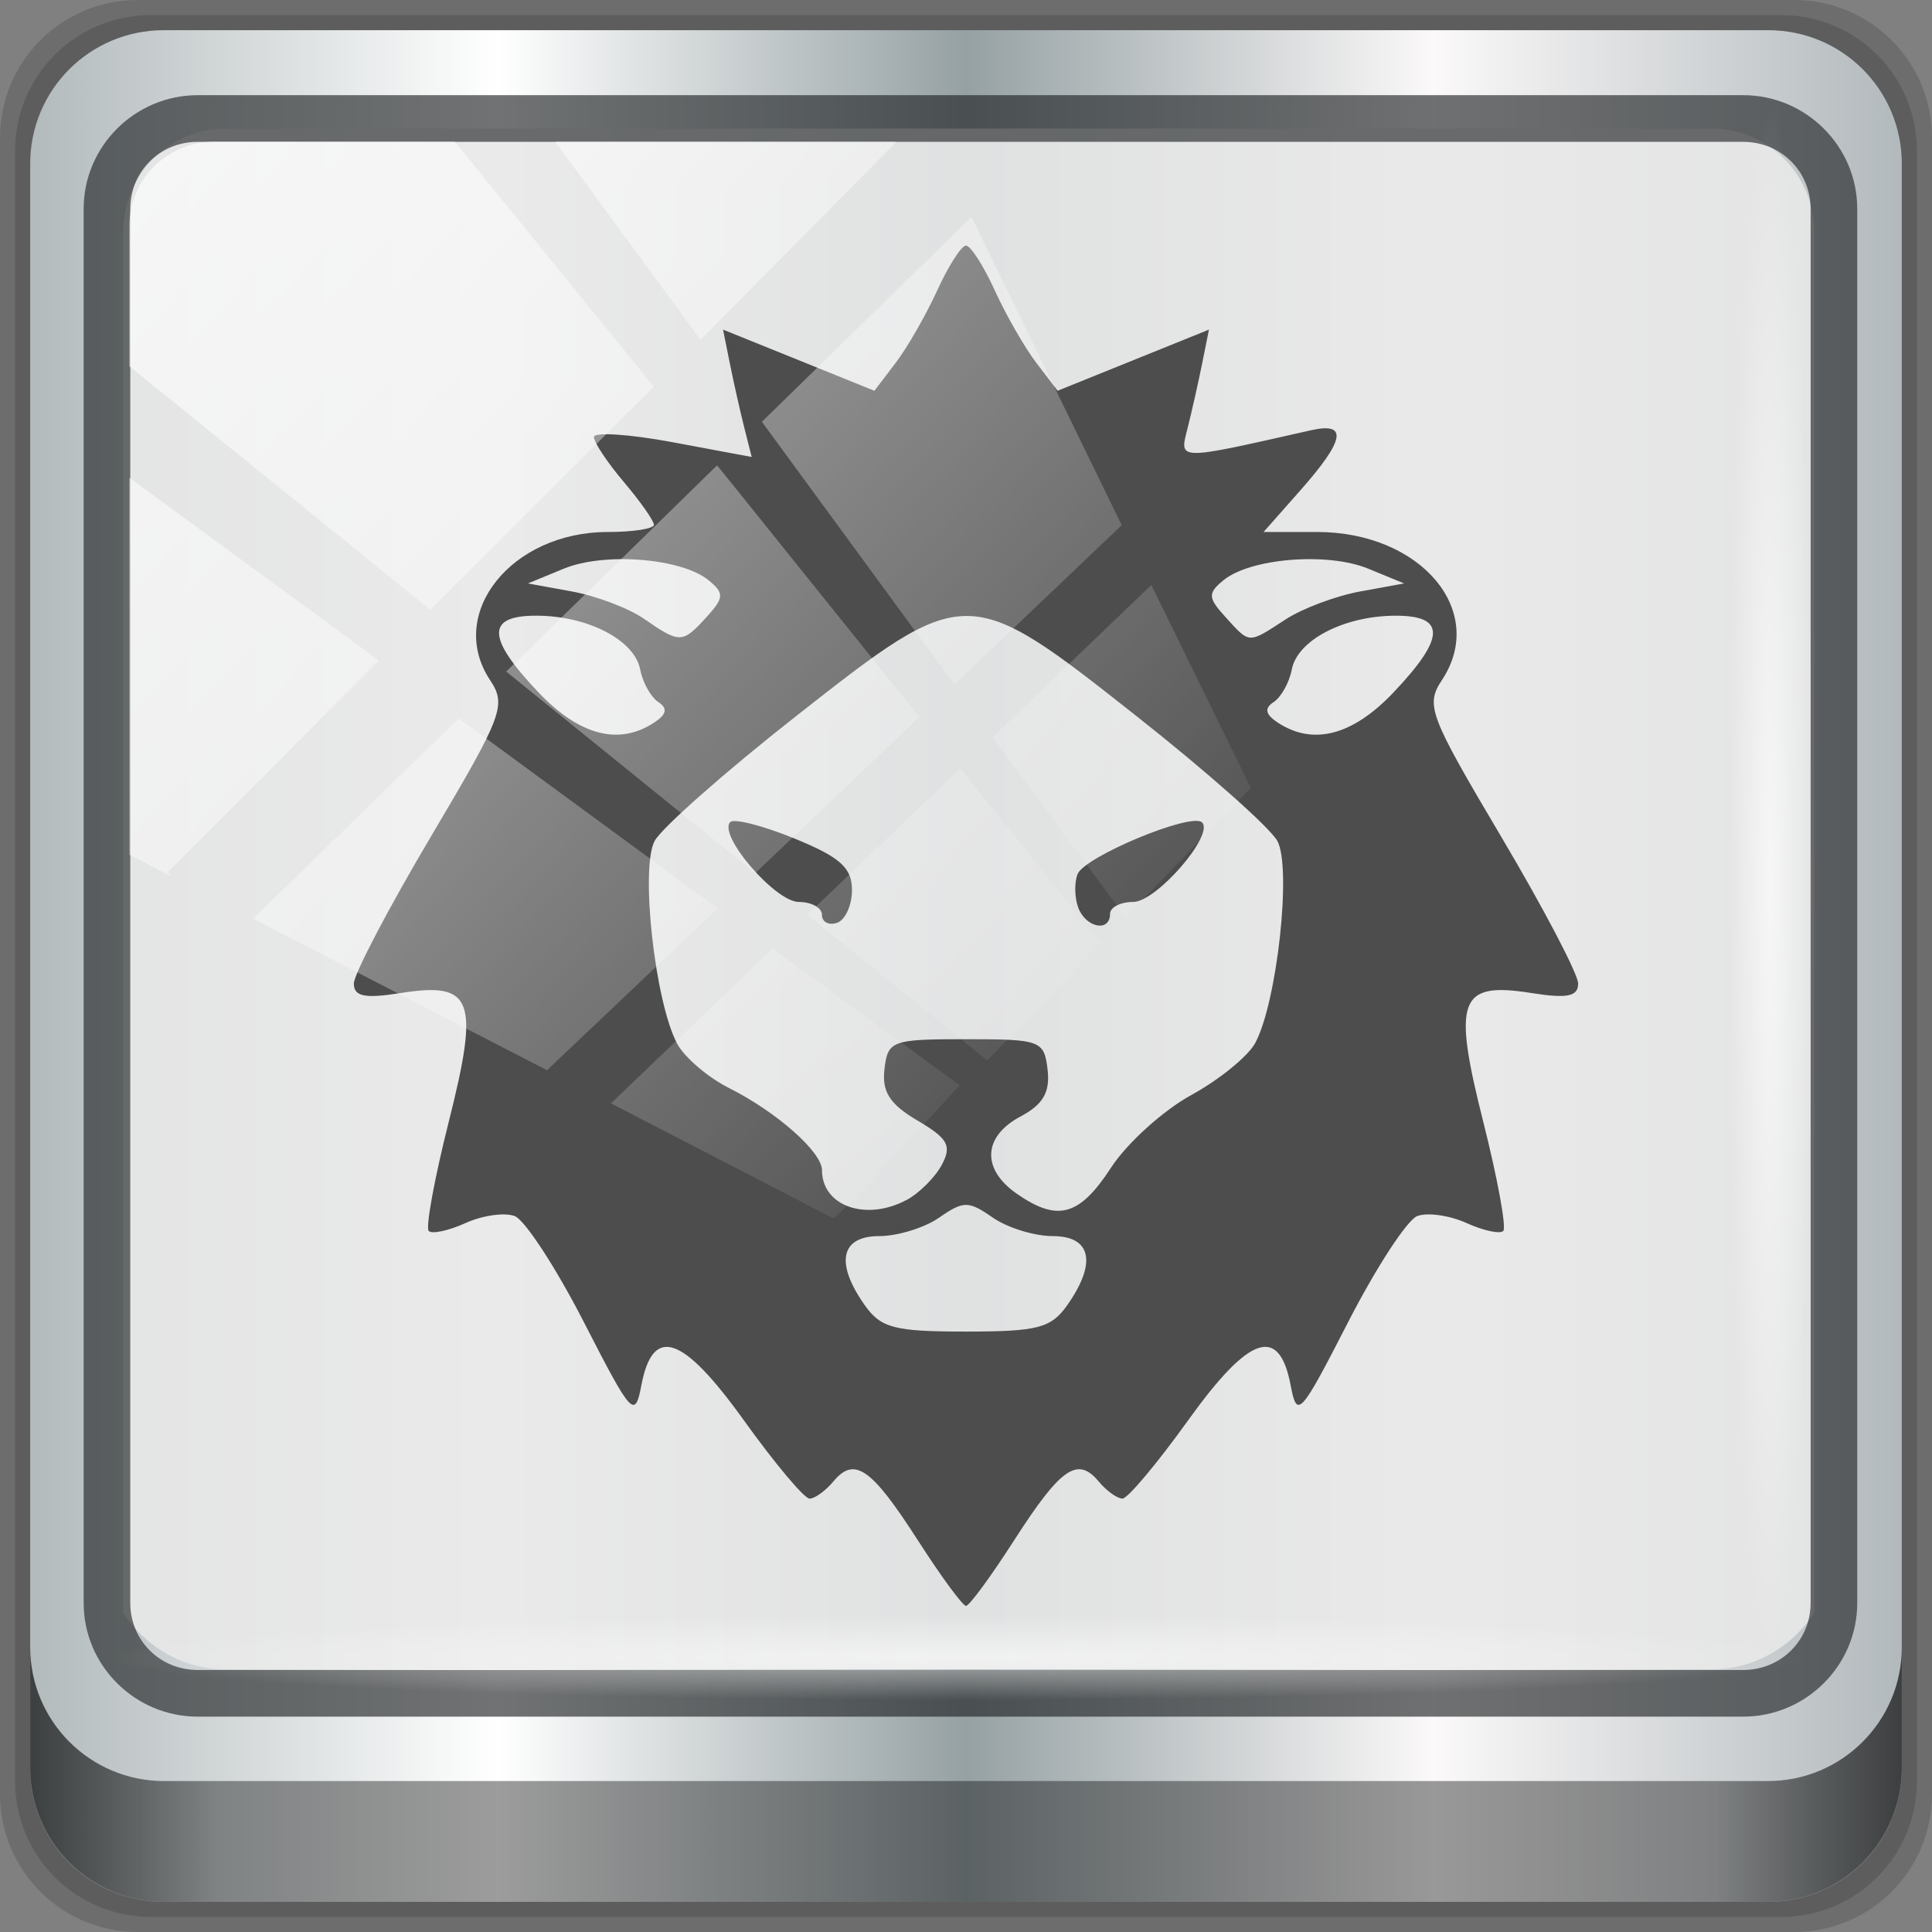 <?xml version="1.0" encoding="UTF-8" standalone="no"?>
<svg
   xmlns:dc="http://purl.org/dc/elements/1.1/"
   xmlns:cc="http://creativecommons.org/ns#"
   xmlns:rdf="http://www.w3.org/1999/02/22-rdf-syntax-ns#"
   xmlns:svg="http://www.w3.org/2000/svg"
   xmlns="http://www.w3.org/2000/svg"
   xmlns:xlink="http://www.w3.org/1999/xlink"
   xmlns:sodipodi="http://sodipodi.sourceforge.net/DTD/sodipodi-0.dtd"
   xmlns:inkscape="http://www.inkscape.org/namespaces/inkscape"
   viewBox="0 0 96 96"
   version="1.1"
   id="svg214"
   sodipodi:docname="texlion.svg"
   inkscape:version="0.92.2 5c3e80d, 2017-08-06">
  <rect x="0" y="0" width="96" height="96" fill="#808080" stroke="none"/>
  <sodipodi:namedview
     pagecolor="#ffffff"
     bordercolor="#666666"
     borderopacity="1"
     objecttolerance="10"
     gridtolerance="10"
     guidetolerance="10"
     inkscape:pageopacity="0"
     inkscape:pageshadow="2"
     inkscape:window-width="1280"
     inkscape:window-height="941"
     id="namedview216"
     showgrid="false"
     inkscape:zoom="2.4583333"
     inkscape:cx="-6.5084746"
     inkscape:cy="48"
     inkscape:window-x="0"
     inkscape:window-y="21"
     inkscape:window-maximized="1"
     inkscape:current-layer="svg214" />
  <defs
     id="defs3051">
    <style
       type="text/css"
       id="current-color-scheme">
      .ColorScheme-Text {
        color:#4d4d4d;
      }
      </style>
    <linearGradient
       id="linearGradient6139-0">
      <stop
         id="stop6141-2"
         offset="0"
         style="stop-color:#b2babc;stop-opacity:1" />
      <stop
         style="stop-color:#ffffff;stop-opacity:1;"
         offset="0.25"
         id="stop6151-0" />
      <stop
         style="stop-color:#96a1a4;stop-opacity:1"
         offset="0.5"
         id="stop6147-1" />
      <stop
         id="stop6149-4"
         offset="0.75"
         style="stop-color:#fbf9f9;stop-opacity:1;" />
      <stop
         id="stop6143-4"
         offset="1"
         style="stop-color:#b2b9bc;stop-opacity:1" />
    </linearGradient>
    <linearGradient
       id="linearGradient3832-0-6-1-1">
      <stop
         style="stop-color:#000000;stop-opacity:1;"
         offset="0"
         id="stop3834-6-3-7-1" />
      <stop
         id="stop3872-2-4"
         offset="0.1"
         style="stop-color:#000000;stop-opacity:0.588;" />
      <stop
         style="stop-color:#000000;stop-opacity:0.588;"
         offset="0.9"
         id="stop3844-6-2-7-6" />
      <stop
         style="stop-color:#000000;stop-opacity:1;"
         offset="1"
         id="stop3836-5-0-2-9" />
    </linearGradient>
    <linearGradient
       id="linearGradient3737">
      <stop
         offset="0"
         style="stop-color:#ffffff;stop-opacity:1"
         id="stop3739" />
      <stop
         offset="1"
         style="stop-color:#ffffff;stop-opacity:0"
         id="stop3741" />
    </linearGradient>
    <clipPath
       id="clipPath4156-4-1"
       clipPathUnits="userSpaceOnUse">
      <path
         inkscape:connector-curvature="0"
         id="path4158-0-8"
         d="m 27.046,-55.695 -14.214,13.321 h 0.061 l 15.653,21.771 10.231,-10.546 C 38.562,-32.302 27.468,-54.819 27.046,-55.695 Z M 9.647,-39.383 -5.241,-25.321 15.988,-7.806 26.372,-18.383 Z m 31.491,12.951 -9.741,9.714 8.945,12.458 7.781,-7.555 z m -49.84,4.379 -13.754,12.982 26.283,13.846 0.061,-0.062 -0.123,-0.062 L 13.599,-5.401 -8.702,-22.053 Z m 38.015,7.401 -9.803,9.775 11.579,9.559 7.628,-7.401 -8.669,-11.009 z m 20.187,5.674 -7.383,7.216 6.188,8.542 5.82,-6.137 z m -32.195,6.322 -9.557,9.498 13.662,7.185 7.934,-7.678 z m 23.312,2.374 -7.107,6.938 8.363,6.907 5.361,-5.674 -0.061,-0.092 -0.092,0.123 -6.464,-8.203 z m -8.73,8.542 -7.505,7.339 10.354,5.458 c 1.397,-1.321 5.675,-6.123 5.851,-6.322 z"
         style="opacity:0.6;fill:#ffffff;fill-opacity:1;stroke:none" />
    </clipPath>
    <linearGradient
       id="ButtonShadow-16"
       gradientTransform="scale(1.006,0.994)"
       x1="45.448"
       y1="92.54"
       x2="45.448"
       y2="7.017"
       gradientUnits="userSpaceOnUse">
      <stop
         style="stop-color:#000000;stop-opacity:1;"
         offset="0"
         id="stop3750-6" />
      <stop
         style="stop-color:#000000;stop-opacity:0.588;"
         offset="1"
         id="stop3752-4" />
    </linearGradient>
    <clipPath
       clipPathUnits="userSpaceOnUse"
       id="clipPath4355-7">
      <rect
         style="fill:#ffffff;fill-opacity:1;fill-rule:nonzero;stroke:none"
         id="rect4357-5"
         width="84"
         height="80"
         x="6"
         y="6"
         rx="6"
         ry="6" />
    </clipPath>
    <clipPath
       clipPathUnits="userSpaceOnUse"
       id="clipPath4355-9">
      <rect
         style="fill:#ffffff;fill-opacity:1;fill-rule:nonzero;stroke:none"
         id="rect4357-1"
         width="84"
         height="80"
         x="6"
         y="6"
         rx="6"
         ry="6" />
    </clipPath>
    <clipPath
       clipPathUnits="userSpaceOnUse"
       id="clipPath4355-1">
      <rect
         style="fill:#ffffff;fill-opacity:1;fill-rule:nonzero;stroke:none"
         id="rect4357-9"
         width="84"
         height="80"
         x="6"
         y="6"
         rx="6"
         ry="6" />
    </clipPath>
    <clipPath
       clipPathUnits="userSpaceOnUse"
       id="clipPath3943-52-0">
      <path
         id="path3945-4-1"
         d="m 69.781,20.844 -5,3.438 c 5.587,5.537 9,13.328 9,21.812 0,8.434 -3.377,16.096 -8.906,21.625 l 5,3.438 C 76.078,64.576 80,55.844 80,46.094 c 2e-6,-9.797 -3.963,-18.66 -10.219,-25.25 z M 40,24.062 28.906,36.219 H 21.5 c -0.823,0 -1.5,0.677 -1.5,1.5 v 1 14.844 1 c 0,0.823 0.684,1.61 1.5,1.5 h 7.406 L 40,68 V 66 26.062 Z m 20.594,3.281 -5,3.438 L 55.5,30.875 c 3.938,3.89 6.406,9.25 6.406,15.219 0,5.921 -2.43,11.148 -6.312,15.031 l 0.094,0.094 5.094,3.438 c 4.475,-4.908 7.25,-11.402 7.25,-18.562 0,-7.231 -2.879,-13.831 -7.438,-18.75 z m -9.25,6.5 -5.219,3.625 c 2.222,2.218 3.719,5.24 3.719,8.625 0,3.337 -1.459,6.228 -3.625,8.438 l 5.219,3.625 c 2.822,-3.237 4.531,-7.434 4.531,-12.062 0,-4.673 -1.754,-9.001 -4.625,-12.25 z"
         style="color:#000000;display:inline;overflow:visible;visibility:visible;opacity:0.8;fill:#ff00ff;fill-opacity:1;fill-rule:nonzero;stroke:none;stroke-width:1;marker:none;enable-background:accumulate"
         inkscape:connector-curvature="0" />
    </clipPath>
    <linearGradient
       inkscape:collect="always"
       xlink:href="#linearGradient6139-0"
       id="linearGradient4071"
       gradientUnits="userSpaceOnUse"
       gradientTransform="matrix(1.107,0,0,1.107,-5.143,-4.036)"
       x1="6"
       y1="47"
       x2="90"
       y2="47" />
    <linearGradient
       gradientTransform="translate(-2.95e-6,2.6e-5)"
       inkscape:collect="always"
       xlink:href="#linearGradient3832-0-6-1-1"
       id="linearGradient4129"
       x1="1.5"
       y1="88.172"
       x2="94.5"
       y2="88.172"
       gradientUnits="userSpaceOnUse" />
    <radialGradient
       inkscape:collect="always"
       xlink:href="#linearGradient3737"
       id="radialGradient7462"
       gradientUnits="userSpaceOnUse"
       gradientTransform="matrix(0.975,0,0,0.049,33.899,80.167)"
       cx="13.948"
       cy="44.893"
       fx="13.948"
       fy="44.893"
       r="43.199" />
    <radialGradient
       inkscape:collect="always"
       xlink:href="#linearGradient3737"
       id="radialGradient7464"
       gradientUnits="userSpaceOnUse"
       gradientTransform="matrix(0.888,0,0,0.049,31.545,-90.168)"
       cx="13.948"
       cy="44.893"
       fx="13.948"
       fy="44.893"
       r="43.199" />
    <linearGradient
       inkscape:collect="always"
       xlink:href="#linearGradient3737"
       id="linearGradient4767"
       gradientUnits="userSpaceOnUse"
       x1="2.771"
       y1="-28.642"
       x2="50.528"
       y2="14.514" />
    <clipPath
       id="clipPath4156-4-1-0"
       clipPathUnits="userSpaceOnUse">
      <path
         inkscape:connector-curvature="0"
         id="path4158-0-8-9"
         d="m 27.046,-55.695 -14.214,13.321 h 0.061 l 15.653,21.771 10.231,-10.546 C 38.562,-32.302 27.468,-54.819 27.046,-55.695 Z M 9.647,-39.383 -5.241,-25.321 15.988,-7.806 26.372,-18.383 Z m 31.491,12.951 -9.741,9.714 8.945,12.458 7.781,-7.555 z m -49.84,4.379 -13.754,12.982 26.283,13.846 0.061,-0.062 -0.123,-0.062 L 13.599,-5.401 -8.702,-22.053 Z m 38.015,7.401 -9.803,9.775 11.579,9.559 7.628,-7.401 -8.669,-11.009 z m 20.187,5.674 -7.383,7.216 6.188,8.542 5.82,-6.137 z m -32.195,6.322 -9.557,9.498 13.662,7.185 7.934,-7.678 z m 23.312,2.374 -7.107,6.938 8.363,6.907 5.361,-5.674 -0.061,-0.092 -0.092,0.123 -6.464,-8.203 z m -8.73,8.542 -7.505,7.339 10.354,5.458 c 1.397,-1.321 5.675,-6.123 5.851,-6.322 z"
         style="opacity:0.6;fill:#ffffff;fill-opacity:1;stroke:none" />
    </clipPath>
  </defs>
  <g
     transform="translate(-2.25e-7,-2.6e-5)"
     id="g2448">
    <path
       inkscape:connector-curvature="0"
       id="path3288"
       d="M 89.143,2.6e-5 H 6.857 C 3.058,2.6e-5 -5.5e-7,3.058 -5.5e-7,6.857 V 89.143 c 0,3.799 3.058,6.857 6.857,6.857 H 89.143 c 3.799,0 6.857,-3.058 6.857,-6.857 V 6.857 C 96,3.058 92.942,2.6e-5 89.143,2.6e-5 Z"
       style="display:inline;opacity:0.15;fill:#000000;fill-opacity:1;fill-rule:nonzero;stroke:none" />
    <path
       style="display:inline;opacity:0.15;fill:#000000;fill-opacity:1;fill-rule:nonzero;stroke:none"
       d="M 88.5,0.75 H 7.5 c -3.739,0 -6.75,3.01 -6.75,6.75 V 88.5 c 0,3.74 3.011,6.75 6.75,6.75 H 88.5 c 3.74,0 6.75,-3.01 6.75,-6.75 V 7.5 c 0,-3.739 -3.01,-6.75 -6.75,-6.75 z"
       id="path4085"
       inkscape:connector-curvature="0" />
    <path
       inkscape:connector-curvature="0"
       id="rect4251-1"
       d="M 87.857,1.5 H 8.143 c -3.68,0 -6.643,2.963 -6.643,6.643 V 87.857 c 0,3.68 2.963,6.643 6.643,6.643 H 87.857 c 3.68,0 6.643,-2.963 6.643,-6.643 V 8.143 c 0,-3.68 -2.963,-6.643 -6.643,-6.643 z"
       style="display:inline;fill:url(#linearGradient4071);fill-opacity:1;fill-rule:nonzero;stroke:none" />
    <path
       sodipodi:nodetypes="sscccsccscccsss"
       inkscape:connector-curvature="0"
       id="path3400-6"
       d="m 11.241,6.387 c -2.856,0 -5.124,2.288 -5.124,5.171 v 21.427 7.239 39.914 c 1.097,1.684 2.969,2.812 5.124,2.812 h 4.099 65.589 4.099 c 2.155,0 4.027,-1.127 5.124,-2.812 V 40.225 32.986 11.558 c 0,-2.883 -2.268,-5.171 -5.124,-5.171 z"
       style="display:inline;opacity:0.9;fill:#e8e8e8;fill-opacity:1;fill-rule:nonzero;stroke:none;stroke-width:1.03" />
    <path
       style="color:#000000;font-style:normal;font-variant:normal;font-weight:normal;font-stretch:normal;font-size:medium;line-height:normal;font-family:Sans;-inkscape-font-specification:Sans;text-indent:0;text-align:start;text-decoration:none;text-decoration-line:none;letter-spacing:normal;word-spacing:normal;text-transform:none;writing-mode:lr-tb;direction:ltr;baseline-shift:baseline;text-anchor:start;display:inline;overflow:visible;visibility:visible;fill:#1f2224;fill-opacity:0.633;stroke:none;stroke-width:2.376;marker:none;enable-background:accumulate"
       d="m 9.825,4.729 c -3.117,0 -5.668,2.54 -5.668,5.646 v 69.278 c 0,3.106 2.551,5.646 5.668,5.646 H 86.617 c 3.117,0 5.668,-2.54 5.668,-5.646 V 10.375 c 0,-3.106 -2.551,-5.646 -5.668,-5.646 z m 0,2.319 H 86.617 c 1.888,0 3.352,1.48 3.352,3.327 v 69.278 c 0,1.846 -1.464,3.327 -3.352,3.327 H 9.825 c -1.888,0 -3.352,-1.48 -3.352,-3.327 V 10.375 c 0,-1.846 1.464,-3.327 3.352,-3.327 z"
       id="path4989"
       inkscape:connector-curvature="0" />
    <path
       id="path4118"
       d="m 1.5,81.844 v 6 c 0,3.68 2.976,6.656 6.656,6.656 H 87.844 c 3.68,0 6.656,-2.976 6.656,-6.656 v -6 c 0,3.68 -2.976,6.656 -6.656,6.656 H 8.156 c -3.68,0 -6.656,-2.976 -6.656,-6.656 z"
       style="display:inline;opacity:0.658;fill:url(#linearGradient4129);fill-opacity:1;fill-rule:nonzero;stroke:none"
       inkscape:connector-curvature="0" />
    <rect
       ry="4.25"
       rx="4.25"
       y="80.25"
       x="5.375"
       height="4.25"
       width="84.25"
       id="rect4131"
       style="opacity:0.55;fill:url(#radialGradient7462);fill-opacity:1;stroke:none" />
    <rect
       transform="rotate(90)"
       style="opacity:0.669;fill:url(#radialGradient7464);fill-opacity:1;stroke:none"
       id="rect4141"
       width="76.75"
       height="4.25"
       x="5.56"
       y="-90.085"
       rx="4.25"
       ry="4.25" />
    <path
       inkscape:connector-curvature="0"
       id="path222"
       class="ColorScheme-Text"
       d="m 45.614,76.547 c -2.321,-3.613 -3.153,-4.194 -4.204,-2.935 -0.392,0.47 -0.925,0.854 -1.184,0.854 -0.259,0 -1.727,-1.749 -3.261,-3.887 -3.044,-4.241 -4.526,-4.747 -5.097,-1.739 -0.318,1.673 -0.477,1.498 -2.857,-3.147 -1.387,-2.705 -2.932,-5.075 -3.434,-5.266 -0.502,-0.192 -1.601,-0.036 -2.443,0.345 -0.842,0.381 -1.665,0.559 -1.83,0.395 -0.165,-0.164 0.282,-2.603 0.993,-5.421 1.539,-6.1 1.211,-6.975 -2.398,-6.401 -1.777,0.282 -2.316,0.172 -2.316,-0.474 0,-0.463 1.72,-3.745 3.823,-7.293 3.595,-6.066 3.77,-6.532 2.939,-7.794 -2.17,-3.293 1.059,-7.349 5.851,-7.349 1.264,0 2.297,-0.162 2.297,-0.359 0,-0.198 -0.671,-1.152 -1.491,-2.121 -0.82,-0.969 -1.491,-1.976 -1.491,-2.237 0,-0.261 1.764,-0.146 3.92,0.257 l 3.92,0.732 -0.37,-1.467 C 36.777,20.434 36.457,19.01 36.269,18.076 l -0.341,-1.697 3.76,1.519 3.76,1.519 1.055,-1.383 c 0.58,-0.761 1.511,-2.384 2.069,-3.607 0.557,-1.223 1.2,-2.224 1.428,-2.224 0.228,0 0.871,1.001 1.428,2.224 0.557,1.223 1.488,2.846 2.069,3.607 l 1.055,1.383 3.76,-1.519 3.76,-1.519 -0.341,1.697 c -0.188,0.934 -0.512,2.372 -0.72,3.197 -0.411,1.629 -0.599,1.625 6.136,0.105 1.837,-0.415 1.683,0.478 -0.509,2.96 l -1.851,2.096 h 2.657 c 5.155,0 8.469,3.922 6.211,7.349 -0.832,1.262 -0.656,1.728 2.939,7.794 2.103,3.548 3.823,6.83 3.823,7.293 0,0.646 -0.539,0.756 -2.316,0.474 -3.609,-0.574 -3.937,0.301 -2.398,6.401 0.711,2.818 1.158,5.257 0.993,5.421 -0.165,0.164 -0.988,-0.014 -1.83,-0.395 -0.842,-0.381 -1.941,-0.536 -2.443,-0.345 -0.502,0.192 -2.047,2.561 -3.434,5.266 -2.381,4.645 -2.54,4.82 -2.857,3.147 -0.571,-3.008 -2.053,-2.503 -5.097,1.739 -1.535,2.138 -3.002,3.887 -3.261,3.887 -0.259,0 -0.792,-0.384 -1.184,-0.854 -1.051,-1.259 -1.884,-0.678 -4.204,2.935 -1.148,1.788 -2.222,3.25 -2.386,3.25 -0.164,0 -1.238,-1.462 -2.386,-3.25 z m 7.421,-11.7 c 1.478,-2.098 1.196,-3.426 -0.728,-3.426 -0.911,0 -2.253,-0.415 -2.982,-0.923 -1.2,-0.835 -1.451,-0.835 -2.651,0 -0.729,0.508 -2.071,0.923 -2.982,0.923 -1.924,0 -2.206,1.328 -0.728,3.426 0.807,1.145 1.467,1.318 5.036,1.318 3.568,0 4.229,-0.173 5.036,-1.318 z m -7.992,-5.218 c 0.627,-0.334 1.415,-1.118 1.752,-1.744 0.512,-0.951 0.314,-1.313 -1.205,-2.205 -1.376,-0.808 -1.775,-1.429 -1.642,-2.555 0.167,-1.418 0.357,-1.488 4.052,-1.488 3.714,0 3.884,0.064 4.054,1.515 0.131,1.119 -0.219,1.727 -1.342,2.324 -1.872,0.996 -1.954,2.61 -0.194,3.836 2.037,1.418 3.117,1.121 4.688,-1.29 0.793,-1.217 2.584,-2.839 3.981,-3.605 1.396,-0.765 2.83,-1.932 3.185,-2.591 1.084,-2.014 1.818,-8.705 1.1,-10.038 -0.35,-0.65 -3.492,-3.436 -6.983,-6.192 -8.427,-6.652 -8.479,-6.652 -16.95,0.002 -3.506,2.754 -6.66,5.539 -7.01,6.189 -0.725,1.346 0.019,8.031 1.122,10.079 0.367,0.682 1.532,1.675 2.588,2.205 2.353,1.182 4.605,3.173 4.605,4.072 0,1.789 2.18,2.559 4.2,1.484 z M 40.843,45.46 c 0,-0.353 -0.518,-0.642 -1.152,-0.642 -1.171,0 -4.036,-3.341 -3.404,-3.97 0.19,-0.189 1.628,0.18 3.196,0.82 2.259,0.922 2.851,1.451 2.851,2.552 0,0.764 -0.335,1.5 -0.746,1.636 -0.41,0.136 -0.746,-0.042 -0.746,-0.395 z m 12.74,-0.346 c -0.189,-0.489 -0.207,-1.243 -0.04,-1.676 0.336,-0.871 5.669,-3.087 6.188,-2.572 0.619,0.615 -2.271,3.951 -3.422,3.951 -0.634,0 -1.152,0.267 -1.152,0.593 0,0.922 -1.19,0.698 -1.574,-0.296 z M 32.493,35.913 c 0.634,-0.414 0.698,-0.713 0.218,-1.029 -0.372,-0.245 -0.777,-0.972 -0.9,-1.616 -0.279,-1.461 -2.586,-2.663 -5.133,-2.675 -2.53,-0.011 -2.51,1.083 0.07,3.803 2.034,2.145 3.99,2.661 5.745,1.516 z m 36.758,-1.516 c 2.58,-2.72 2.601,-3.815 0.07,-3.803 -2.547,0.012 -4.855,1.214 -5.133,2.675 -0.123,0.644 -0.528,1.371 -0.9,1.616 -0.479,0.315 -0.416,0.615 0.218,1.029 1.754,1.145 3.71,0.629 5.745,-1.516 z m -34.151,-3.727 c 0.882,-0.969 0.896,-1.189 0.116,-1.832 -1.335,-1.102 -5.177,-1.413 -7.195,-0.583 l -1.789,0.736 2.194,0.4 c 1.207,0.22 2.817,0.832 3.578,1.359 1.781,1.234 1.903,1.23 3.096,-0.08 z m 28.777,0.11 c 0.837,-0.545 2.505,-1.171 3.707,-1.39 l 2.185,-0.399 -1.789,-0.736 c -2.019,-0.83 -5.86,-0.519 -7.195,0.583 -0.78,0.644 -0.766,0.863 0.116,1.832 1.215,1.335 1.103,1.33 2.977,0.11 z"
       style="color:#4d4d4d;fill:currentColor;fill-opacity:1;stroke:none;stroke-width:1" />
    <rect
       clip-path="url(#clipPath4156-4-1-0)"
       ry="3.957"
       rx="3.957"
       y="-30"
       x="2"
       height="69.024"
       width="75.966"
       id="rect4146"
       style="opacity:0.65;fill:url(#linearGradient4767);fill-opacity:1;stroke:none"
       transform="matrix(1.069,0,0,1.048,4.295,38.479)" />
  </g>
</svg>
